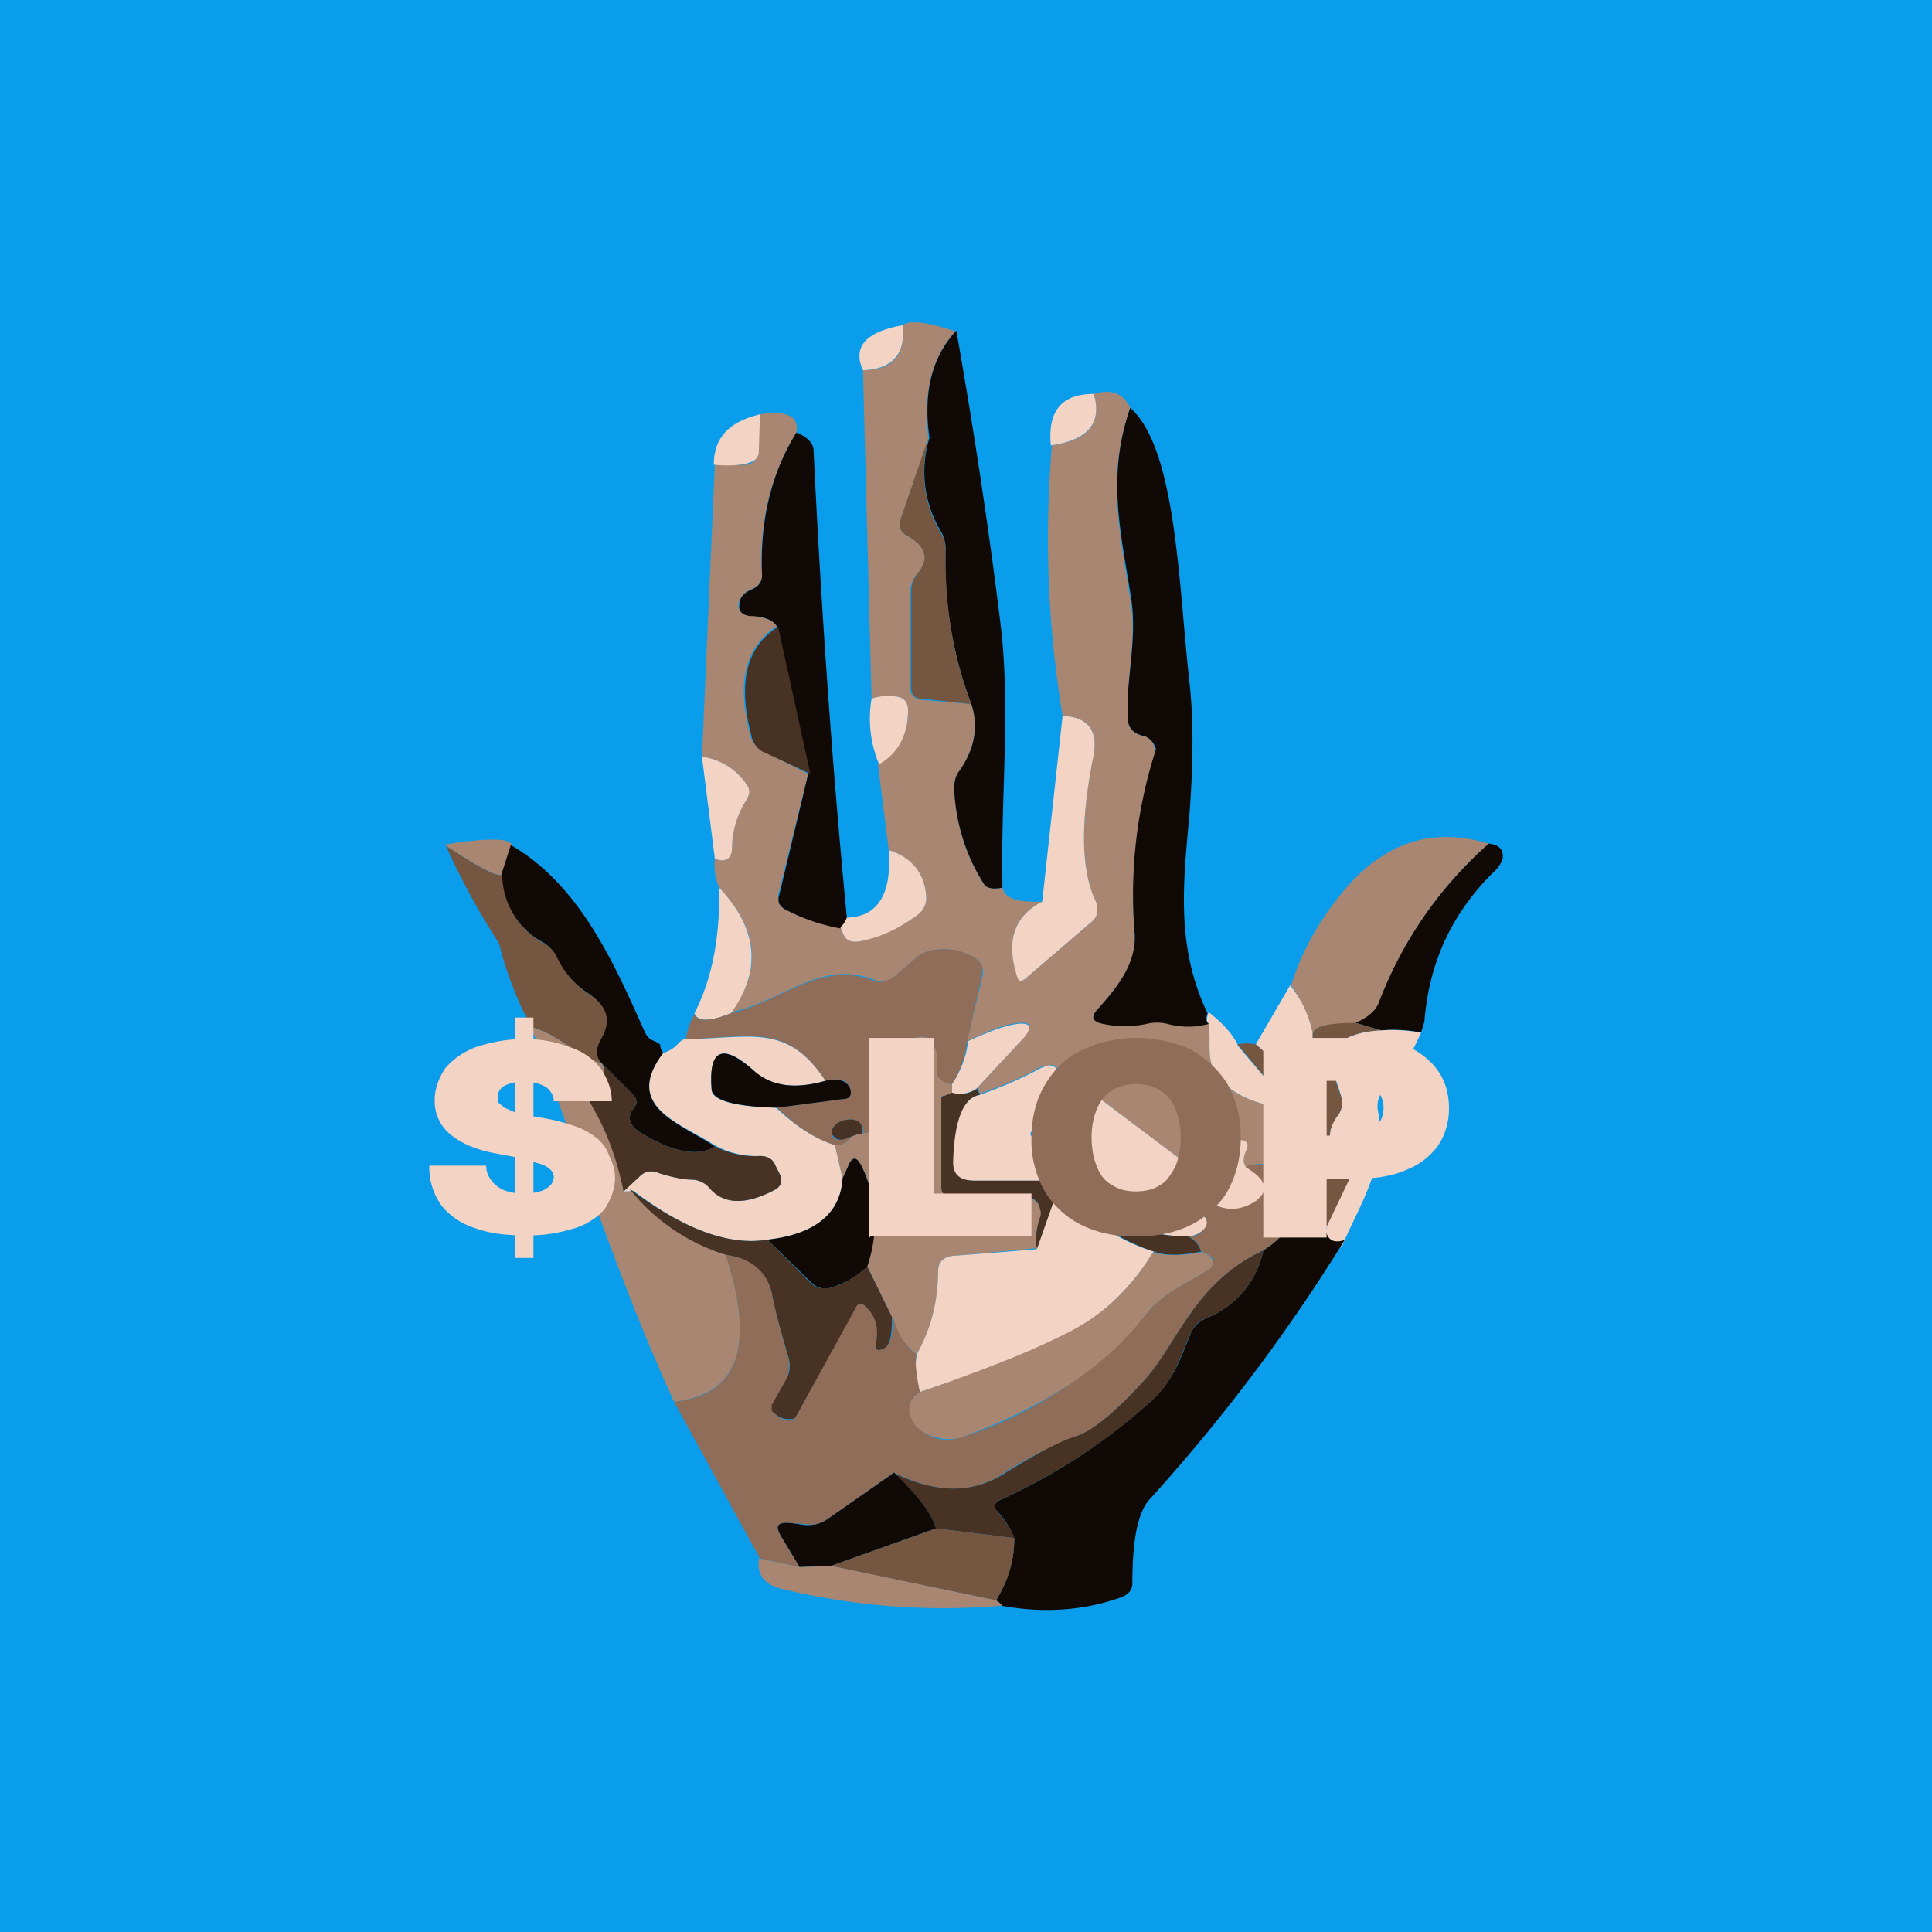 <!-- by TradingView --><svg width="18" height="18" viewBox="0 0 18 18" xmlns="http://www.w3.org/2000/svg"><path fill="#0A9DEB" d="M0 0h18v18H0z"/><path d="M8.9 3.09c-.22.24-.3.57-.25 1l-.26.75c-.02.07 0 .12.06.15.18.1.21.22.1.35a.27.27 0 0 0-.07.18v.9c0 .05.04.09.1.1l.47.04c.07.2.03.42-.11.62a.27.27 0 0 0-.05.17c.02.34.11.63.28.89.02.03.08.05.17.03.02.1.14.14.37.13-.27.14-.34.38-.23.7.01.04.03.05.07.02l.63-.54a.14.14 0 0 0 .04-.08v-.08c-.15-.29-.16-.75-.03-1.4.04-.22-.06-.34-.29-.35-.14-.84-.17-1.68-.1-2.52.34-.05.47-.2.39-.48.17-.05.28 0 .34.13-.22.64-.1 1.14 0 1.78.07.39-.05.8-.02 1.12 0 .09.06.14.15.16.05.01.09.05.1.13v.06a4.4 4.4 0 0 0-.19 1.63c.03.3-.17.53-.35.73-.06.07-.04.1.06.12.17.03.3.03.4 0a.4.4 0 0 1 .2 0c.14.04.27.04.38 0 .03.2-.04.37.12.54.14.15.36.23.65.26-.08.14-.04.35.14.62.05.08.02.16-.1.25a.33.33 0 0 1-.1-.2c0-.07-.04-.11-.11-.14a.4.4 0 0 0-.25.01c-.03-.03-.03-.08 0-.15.03-.06 0-.1-.07-.1-.12-.02-.2-.07-.23-.16a.05.05 0 0 0-.02-.03.06.06 0 0 0-.07 0l-.02.04-.05.3c-.01.09-.06.1-.14.04l-.93-.7V10l-.02-.03-.03-.02a.1.1 0 0 0-.08 0 .32.32 0 0 0-.08.06c0-.05-.03-.08-.07-.09l-.1.02c-.18.1-.37.18-.57.25a.96.96 0 0 1-.02-.06l.4-.43c.14-.16.1-.2-.13-.15-.08.02-.2.07-.37.15l.15-.63L9.15 9a.16.16 0 0 0-.06-.07.56.56 0 0 0-.38-.08.3.3 0 0 0-.17.07l-.21.18a.17.17 0 0 1-.18.03c-.5-.2-.86.2-1.34.3.3-.4.25-.78-.11-1.16A.54.54 0 0 1 6.66 8c.1.04.15 0 .16-.1 0-.17.05-.32.13-.44a.13.13 0 0 0 0-.16.6.6 0 0 0-.41-.25l.12-2.72h.3c.07-.02.1-.06.1-.13l.02-.34c.25-.04.37.02.34.17-.24.39-.35.84-.32 1.33 0 .06-.03.1-.1.13s-.11.08-.12.14c0 .06.03.1.1.1.14.02.23.05.26.1-.3.2-.38.53-.25 1.02.01.06.05.1.11.14l.43.22-.28 1.13.01.08c.02.03.04.05.07.06.15.08.32.13.5.16l.03.07c.03.05.08.07.15.06.2-.05.38-.13.53-.24a.2.2 0 0 0 .09-.16c-.01-.23-.13-.38-.35-.45l-.1-.8a.55.55 0 0 0 .28-.5c0-.07-.03-.12-.11-.13a.46.46 0 0 0-.23.02l-.08-3.06c.28 0 .4-.15.37-.42.07-.05.23-.03.5.06Z" fill="#A88672"/><path d="M8.41 3.03c.03.27-.1.41-.37.42-.1-.22.03-.36.37-.42Z" fill="#F3D3C4"/><path d="M9.34 8.27c-.1.02-.15 0-.17-.03a1.79 1.79 0 0 1-.28-.89c0-.06.01-.12.05-.17.14-.2.18-.41.11-.62a3.7 3.7 0 0 1-.24-1.44.32.32 0 0 0-.05-.18 1.07 1.07 0 0 1-.1-.86c-.06-.42.02-.75.25-1 .16.91.3 1.82.41 2.72.1.8 0 1.64.02 2.47Z" fill="#100905"/><path d="M10.19 3.67c.08.27-.05.43-.4.48-.03-.32.1-.48.4-.48Z" fill="#F3D3C4"/><path d="M10.53 3.8c.43.38.45 1.64.55 2.54.04.34.04.76 0 1.27-.06.65-.12 1.22.17 1.83-.02.05-.01.08.01.1a.73.73 0 0 1-.38 0 .4.4 0 0 0-.2 0 .99.99 0 0 1-.4 0c-.1-.02-.12-.06-.06-.13.18-.2.38-.44.35-.73a4.4 4.4 0 0 1 .2-1.7c-.02-.07-.06-.1-.1-.12-.1-.02-.16-.07-.16-.16-.03-.32.09-.73.03-1.12-.1-.64-.23-1.14-.01-1.78Z" fill="#100905"/><path d="m7.08 3.86-.01.34c0 .07-.04.1-.12.12-.1.02-.2.02-.3.01 0-.25.14-.4.43-.47Z" fill="#F3D3C4"/><path d="M7.42 4.03c.1.04.16.1.16.17.07 1.45.17 2.9.31 4.35a.24.24 0 0 1-.06.1 1.76 1.76 0 0 1-.5-.17.15.15 0 0 1-.07-.06.12.12 0 0 1 0-.08l.27-1.13-.29-1.37c-.03-.06-.12-.1-.25-.1-.08-.01-.11-.05-.1-.11 0-.06.04-.11.12-.14.06-.03.09-.07.09-.13-.02-.5.08-.94.32-1.33Z" fill="#100905"/><path d="M8.65 4.08c-.08.33-.04.61.1.86.04.06.06.11.06.18-.01.52.07 1 .24 1.44l-.46-.05c-.07 0-.1-.04-.1-.1v-.9c0-.06.02-.12.06-.17.11-.13.08-.25-.1-.35-.06-.03-.08-.08-.06-.15l.26-.76Z" fill="#745641"/><path d="M7.53 7.2 7.1 7A.22.22 0 0 1 7 6.85c-.13-.5-.04-.83.25-1.01l.3 1.37Z" fill="#473224"/><path d="M8.19 7.12a1.1 1.1 0 0 1-.07-.61.46.46 0 0 1 .23-.02c.08.01.11.06.11.13 0 .22-.09.4-.27.5ZM9.71 8.4l.19-1.73c.23.01.33.13.29.36-.13.64-.12 1.1.03 1.39v.08c0 .03-.02.06-.04.08l-.63.54c-.04.03-.06.02-.07-.01-.11-.33-.04-.57.23-.71ZM6.66 8l-.12-.95a.6.6 0 0 1 .41.25c.04.05.04.1 0 .16a.84.84 0 0 0-.13.44c0 .1-.06.14-.16.1Z" fill="#F3D3C4"/><path d="M13.87 7.86c-.46.41-.8.9-1.02 1.48-.03.08-.1.14-.22.2-.25-.01-.38.02-.4.09-.03-.15-.1-.3-.2-.45.09-.3.25-.59.48-.87.38-.46.83-.61 1.36-.45ZM4.77 7.88l-.08.25c0 .07-.19-.02-.55-.26.42-.07.63-.06.63.01Z" fill="#A88672"/><path d="M4.14 7.87c.36.24.54.33.55.26 0 .3.13.52.38.66.06.03.1.08.13.14a.8.8 0 0 0 .3.34c.17.11.21.25.11.42-.05.09-.05.16 0 .22-.26-.09-.42-.28-.66-.34 0 0-.2-.36-.3-.78a6.8 6.8 0 0 1-.5-.92Z" fill="#745641"/><path d="m13.27 9.52-.03.1a1.24 1.24 0 0 0-.37-.02l-.24-.07c.11-.05.19-.11.22-.2.22-.57.56-1.06 1.02-1.47.1.01.14.06.13.14a.3.3 0 0 1-.09.13c-.4.4-.6.86-.64 1.4ZM4.77 7.88c.65.38.97 1.14 1.24 1.74.02.04.05.07.09.08l.05.03c0 .03.01.05.03.08-.37.5.13.64.48.87-.15.1-.38.06-.68-.12-.12-.07-.14-.15-.08-.23.04-.04.04-.09 0-.13L5.6 9.9c-.05-.06-.05-.13 0-.22.1-.17.06-.3-.11-.42a.8.8 0 0 1-.3-.34.32.32 0 0 0-.13-.14.72.72 0 0 1-.38-.66l.08-.25Z" fill="#100905"/><path d="M7.83 8.64a.24.24 0 0 0 .06-.09c.29-.01.42-.22.39-.63.22.07.34.22.35.45a.2.2 0 0 1-.09.16c-.15.11-.32.2-.53.24-.07.01-.12 0-.15-.06l-.03-.07ZM6.81 9.44c-.2.08-.31.08-.34 0 .16-.31.24-.7.23-1.17.36.38.4.77.11 1.17Z" fill="#F3D3C4"/><path d="M9.01 9.7a.9.9 0 0 1-.14.4c-.05 0-.1-.02-.12-.05-.02-.02-.02-.06-.02-.11 0-.07 0-.14-.03-.2-.03-.07-.09-.1-.17-.07l-.2.05c-.08.02-.12.07-.1.15.03.2 0 .4-.07.63l-.02.03-.04.02a.5.5 0 0 1-.06.01v-.06c-.03-.05-.06-.07-.12-.07s-.1.02-.14.05l-.02.03a.07.07 0 0 0 .02.1c.04.02.08.01.15-.02-.03.05-.07.08-.15.08-.19-.06-.37-.18-.54-.35l.6-.08c.08 0 .1-.04.08-.1-.03-.08-.1-.1-.23-.07-.36-.55-.7-.4-1.3-.39a.66.66 0 0 1 .08-.23c.03.07.14.07.34-.01.48-.11.84-.5 1.34-.3.06.02.12 0 .18-.04l.21-.18a.3.3 0 0 1 .17-.07c.15-.02.27.01.38.08.02.02.05.04.06.07v.08l-.14.63Z" fill="#8F6D59"/><path d="M12.02 9.18c.12.15.18.3.21.45v.35c0 .02 0 .04-.02.05a.1.1 0 0 1-.05.03h-.06a.1.1 0 0 1-.05-.02l-.35-.31.32-.55ZM11.53 9.74l.5.59c-.3-.03-.5-.11-.65-.26-.16-.17-.09-.33-.12-.54-.02 0-.02-.04 0-.1.13.1.22.2.27.3Z" fill="#F3D3C4"/><path d="M5.61 9.91c.03.05-.01.15.2 1.19.1 0 .12-.01.06-.03.24.3.53.5.89.62.28.85.12 1.3-.48 1.37-.52-1.13-.9-2.33-1.33-3.49.24.06.4.25.66.34Z" fill="#A88672"/><path d="M9.1 10.14a.27.27 0 0 1-.23.04v-.08a.9.9 0 0 0 .15-.4c.15-.07.28-.12.36-.14.23-.06.27 0 .12.15l-.4.43Z" fill="#F3D3C4"/><path d="m12.63 9.53.24.07c-.23.01-.38.08-.45.18-.04.05-.03.12 0 .22l.08.23a.2.2 0 0 1-.04.17c-.11.15-.09.3.07.44.06.05.07.1.04.17l-.21.42-.32-.05.02-.18c.13-.09.16-.17.1-.25-.16-.27-.21-.48-.13-.62l-.5-.6a.42.42 0 0 1 .17 0l.35.31a.1.1 0 0 0 .05.03h.06a.1.1 0 0 0 .05-.04.08.08 0 0 0 .02-.05v-.35c.02-.07.15-.1.4-.1Z" fill="#745641"/><path d="M13.24 9.62c-.17.38-.17.24-.37.56a.24.24 0 0 0-.03.18c.1.48-.2.91-.34 1.26-.27 0-.14-.08-.14-.19l.2-.42c.04-.07.03-.12-.03-.17-.16-.14-.18-.29-.07-.44a.2.2 0 0 0 .04-.17 1.74 1.74 0 0 0-.08-.23c-.03-.1-.04-.17 0-.22.07-.1.22-.17.45-.18.12-.01.24 0 .37.02ZM7.69 10.07c-.28.08-.5.05-.65-.08-.3-.28-.44-.22-.41.16 0 .1.2.16.6.17.18.17.36.29.55.35l.07.31c-.02.33-.26.52-.7.57-.36.06-.79-.1-1.28-.48.06.02.04.03-.06.03l.15-.14c.05-.05.11-.06.18-.03.13.04.23.06.3.06.07 0 .13.03.18.08.12.15.32.16.59.02.06-.03.08-.07.06-.14l-.05-.1c-.02-.05-.07-.08-.14-.08a.81.81 0 0 1-.42-.1c-.35-.22-.85-.37-.48-.86a.3.3 0 0 0 .15-.1.18.18 0 0 1 .05-.03c.6 0 .95-.16 1.31.39Z" fill="#F3D3C4"/><path d="M8.87 10.1v.08a.33.33 0 0 1-.07.03c-.02 0-.03 0-.03.03v.82c0 .06.04.09.1.09h.67l.07.01.06.05.03.06v.06a.63.63 0 0 0-.05.3l-.76.07a.18.18 0 0 0-.11.04.13.13 0 0 0-.04.1c0 .27-.06.53-.2.78a.67.67 0 0 1-.23-.35l-.23-.47c.1-.33.09-.64-.05-.93-.05-.1-.09-.1-.13 0l-.05.11-.07-.31c.08 0 .12-.03.15-.08a.34.34 0 0 1 .1-.03.5.5 0 0 0 .07-.01.1.1 0 0 0 .04-.02l.02-.03c.08-.22.1-.43.07-.63-.02-.08.02-.13.1-.15l.2-.05c.08-.03.14 0 .17.07.03.06.04.13.03.2 0 .05 0 .09.02.1.03.04.07.06.12.06Z" fill="#A88672"/><path d="m5.61 9.91.29.29c.04.04.04.09 0 .13-.06.08-.04.16.08.23.3.18.53.22.68.12.12.06.26.1.42.09.07 0 .12.03.14.08l.05.1c.02.07 0 .11-.06.14-.27.14-.47.13-.6-.02a.22.22 0 0 0-.17-.08c-.07 0-.17-.02-.3-.06-.07-.03-.13-.02-.18.03l-.15.14c-.18-.86-.5-.89-.26-1.02.08-.05.1-.1.06-.17Z" fill="#473224"/><path d="M7.69 10.07c.12-.03.2 0 .23.07.02.06 0 .1-.07.1l-.61.08c-.4-.01-.6-.07-.61-.17-.03-.38.1-.44.41-.16.16.13.37.16.65.08Z" fill="#100905"/><path d="m9.87 10.02-.27.54c0 .01 0 .02.02.03l.05.02h.04l.37-.5.93.7c.08.06.13.05.14-.04l.05-.3c0-.02 0-.03.02-.03l.03-.02.04.01.02.03c.03.09.11.14.23.16.08 0 .1.04.07.1-.03.07-.03.12 0 .15.2.12.22.23.1.32-.15.1-.3.1-.44.01-.05-.03-.08-.02-.1.03-.01.03 0 .06.03.09.06.04.06.09.01.14a.25.25 0 0 1-.14.06 1.48 1.48 0 0 1-.89-.3c-.02-.02-.04-.02-.06 0l-.05.03v.01c.19.18.41.32.68.4-.21.34-.48.6-.8.76-.34.17-.8.36-1.38.55a.78.78 0 0 1-.03-.35c.14-.25.2-.51.2-.78 0-.03.01-.07.04-.1a.18.18 0 0 1 .11-.04l.76-.06.21-.57c.02-.05 0-.07-.06-.07h-.73c-.13 0-.2-.06-.2-.17.02-.4.1-.6.26-.63a4 4 0 0 0 .57-.25c.05-.02.08-.03.1-.02.04.01.06.04.07.09Z" fill="#F3D3C4"/><path d="m9.1 10.14.03.06c-.15.02-.24.23-.25.63 0 .11.06.17.2.17h.72c.06 0 .08.02.06.07l-.2.57a.63.63 0 0 1 .03-.3c.01-.03.01-.05 0-.07a.13.13 0 0 0-.02-.06.16.16 0 0 0-.06-.05.19.19 0 0 0-.07-.01h-.67c-.06 0-.1-.03-.1-.09v-.82c0-.02.01-.03.03-.03l.07-.03c.08.03.16.01.24-.04ZM8.04 10.56a.34.34 0 0 0-.11.03c-.07.03-.11.04-.15.01l-.02-.02a.07.07 0 0 1 0-.07l.02-.03a.22.22 0 0 1 .14-.05c.06 0 .1.02.11.07v.06Z" fill="#473224"/><path d="M8.08 11.8a.82.82 0 0 1-.35.2.18.18 0 0 1-.17-.05l-.41-.4c.44-.05.68-.24.7-.57l.05-.11c.04-.1.08-.1.13 0 .14.3.16.6.05.93Z" fill="#100905"/><path d="m12.06 11.2-.02.18a.8.8 0 0 1-.27.27c-.64.3-.79.85-1.1 1.2-.27.3-.49.48-.64.53a3.8 3.8 0 0 0-.7.36c-.29.18-.62.17-1-.02l-.63.44a.27.27 0 0 1-.2.04l-.13-.01c-.12-.01-.15.02-.1.11l.18.3-.37-.08-.8-1.46c.6-.06.76-.52.48-1.37.24.03.38.15.43.35.03.17.09.38.16.63.01.06 0 .13-.03.2l-.12.22v.05c0 .01 0 .02.02.03.04.05.1.06.15.06l.03-.01.02-.03.54-1c.03-.05.07-.06.11-.01.1.08.12.2.09.34-.01.05.01.07.06.05.07-.02.1-.12.1-.3.04.15.11.27.22.35-.02.08 0 .2.03.35-.11.07-.13.17-.04.3.04.06.1.1.19.13a.4.4 0 0 0 .24-.01 3.68 3.68 0 0 0 1.72-1.15c.14-.18.35-.27.58-.41a.1.1 0 0 0 .03-.03l.01-.03v-.04a.08.08 0 0 0-.03-.03.23.23 0 0 0-.08-.04.2.2 0 0 0-.12-.14c.07 0 .11-.03.14-.06.05-.05.04-.1 0-.14-.04-.03-.05-.06-.04-.1.02-.04.05-.05.1-.02.15.09.29.08.43-.01.13-.1.1-.2-.1-.32a.4.4 0 0 1 .26 0c.07.02.1.06.11.12.01.1.04.16.1.21Z" fill="#8F6D59"/><path d="m7.15 11.55.4.4c.05.05.11.06.18.05.12-.03.24-.1.35-.2l.23.47c0 .18-.02.28-.09.3-.05.02-.07 0-.06-.05.03-.14 0-.26-.09-.34-.04-.05-.08-.04-.1.01l-.55 1-.02.03h-.03a.18.18 0 0 1-.15-.05.07.07 0 0 1-.03-.03v-.05l.13-.23a.26.26 0 0 0 .03-.2c-.07-.24-.13-.45-.16-.62-.05-.2-.2-.32-.43-.35a1.84 1.84 0 0 1-.9-.62c.5.38.93.54 1.29.48ZM11.07 11.52c.07.04.1.08.12.14-.19.04-.33.04-.44 0a1.89 1.89 0 0 1-.68-.4l.05-.04c.02-.02.04-.02.06 0 .25.2.55.3.9.3Z" fill="#473224"/><path d="m12.04 11.38.31.05c.01.2.18.12.18.12-.53.86-1.14 1.67-1.82 2.42-.11.12-.16.38-.16.78 0 .06-.03.1-.1.13-.36.13-.74.15-1.12.08 0 0 0-.02-.05-.05.12-.2.17-.39.17-.58a.74.74 0 0 0-.15-.24c-.05-.05-.04-.09.03-.12a5.48 5.48 0 0 0 1.41-.93c.21-.2.27-.42.36-.63.03-.06.08-.1.14-.13a.86.86 0 0 0 .53-.63.8.8 0 0 0 .27-.27Z" fill="#100905"/><path d="m11.19 11.66.08.04.02.03.01.04-.01.03a.1.1 0 0 1-.03.03c-.23.14-.44.23-.58.41-.37.49-.95.87-1.72 1.15a.4.4 0 0 1-.24 0 .34.34 0 0 1-.2-.12c-.08-.13-.06-.23.05-.3.58-.2 1.04-.38 1.37-.55.33-.16.6-.42.8-.75.12.03.26.03.45 0Z" fill="#A88672"/><path d="M11.77 11.65a.86.86 0 0 1-.53.63.25.25 0 0 0-.14.13c-.1.21-.15.44-.36.63-.4.37-.87.68-1.41.93-.07.03-.08.07-.03.12.08.1.13.17.15.24l-.73-.09c-.03-.12-.16-.3-.4-.52.39.19.72.2 1.02.02.32-.2.55-.32.69-.36.15-.05.37-.23.64-.53.31-.35.46-.9 1.1-1.2Z" fill="#473224"/><path d="m8.72 14.24-.98.35-.29.01-.18-.3c-.05-.09-.02-.12.1-.11l.14.02c.07 0 .13-.01.19-.05l.63-.44c.23.22.36.4.39.52Z" fill="#100905"/><path d="m8.72 14.24.73.09c0 .2-.05.39-.17.58l-1.54-.32.98-.35Z" fill="#745641"/><path d="m7.45 14.6.3-.01 1.53.32c.04.03.06.04.05.05a6.4 6.4 0 0 1-2.06-.16c-.15-.04-.22-.13-.2-.28l.38.08Z" fill="#A88672"/><path d="M11.77 11.53V9.67h.93a1 1 0 0 1 .42.08c.12.06.21.13.28.23.07.1.1.22.1.35 0 .13-.04.25-.1.34a.65.65 0 0 1-.3.23c-.11.05-.26.08-.42.08h-.55v-.4h.43c.07 0 .13 0 .18-.03a.24.24 0 0 0 .15-.23.23.23 0 0 0-.15-.22.45.45 0 0 0-.18-.03h-.2v1.46h-.59Z" fill="#F3D3C4"/><path d="M11.56 10.6c0 .2-.05.37-.13.51a.84.84 0 0 1-.35.31c-.15.07-.31.1-.5.1-.18 0-.34-.03-.49-.1a.84.84 0 0 1-.35-.31.95.95 0 0 1-.13-.51c0-.2.05-.37.13-.5.09-.15.2-.25.35-.32.15-.07.31-.11.5-.11.18 0 .34.04.49.1.14.08.26.18.35.32.08.14.13.3.13.51Zm-.56 0a.7.7 0 0 0-.05-.27.35.35 0 0 0-.14-.17.41.41 0 0 0-.23-.06.42.42 0 0 0-.22.06c-.06.03-.11.1-.14.17a.7.7 0 0 0-.05.27c0 .1.02.2.05.27.03.08.08.14.14.17.06.04.13.06.22.06.1 0 .17-.02.23-.06.06-.03.1-.1.14-.17a.7.7 0 0 0 .05-.27Z" fill="#8F6D59"/><path d="M8.1 11.53V9.67h.6v1.45h.91v.4h-1.5ZM4.8 11.72V9.48h.17v2.24h-.16Zm.36-1.46c0-.05-.03-.1-.07-.13-.05-.03-.11-.05-.2-.05-.06 0-.1 0-.15.02a.17.17 0 0 0-.08.05.1.1 0 0 0-.02.07v.05l.06.05.09.04.12.03.17.03c.12.02.21.05.3.08a.7.7 0 0 1 .2.12c.05.05.08.1.1.16.03.06.05.12.05.19 0 .11-.04.21-.1.3a.62.62 0 0 1-.3.18 1.4 1.4 0 0 1-.44.06c-.18 0-.34-.02-.47-.07a.65.65 0 0 1-.3-.2.6.6 0 0 1-.12-.38h.53c0 .06.02.1.05.14.03.04.07.07.12.09.05.02.11.03.18.03a.5.5 0 0 0 .15-.02.2.2 0 0 0 .1-.06.12.12 0 0 0 .03-.07.1.1 0 0 0-.04-.08.25.25 0 0 0-.1-.05l-.17-.05-.21-.04c-.18-.03-.33-.09-.43-.17a.4.4 0 0 1-.16-.33c0-.11.04-.21.1-.3a.7.7 0 0 1 .3-.2c.13-.04.27-.07.44-.07.16 0 .3.03.43.08.12.04.21.11.28.2.06.09.1.19.1.3h-.54Z" fill="#F3D3C4"/></svg>